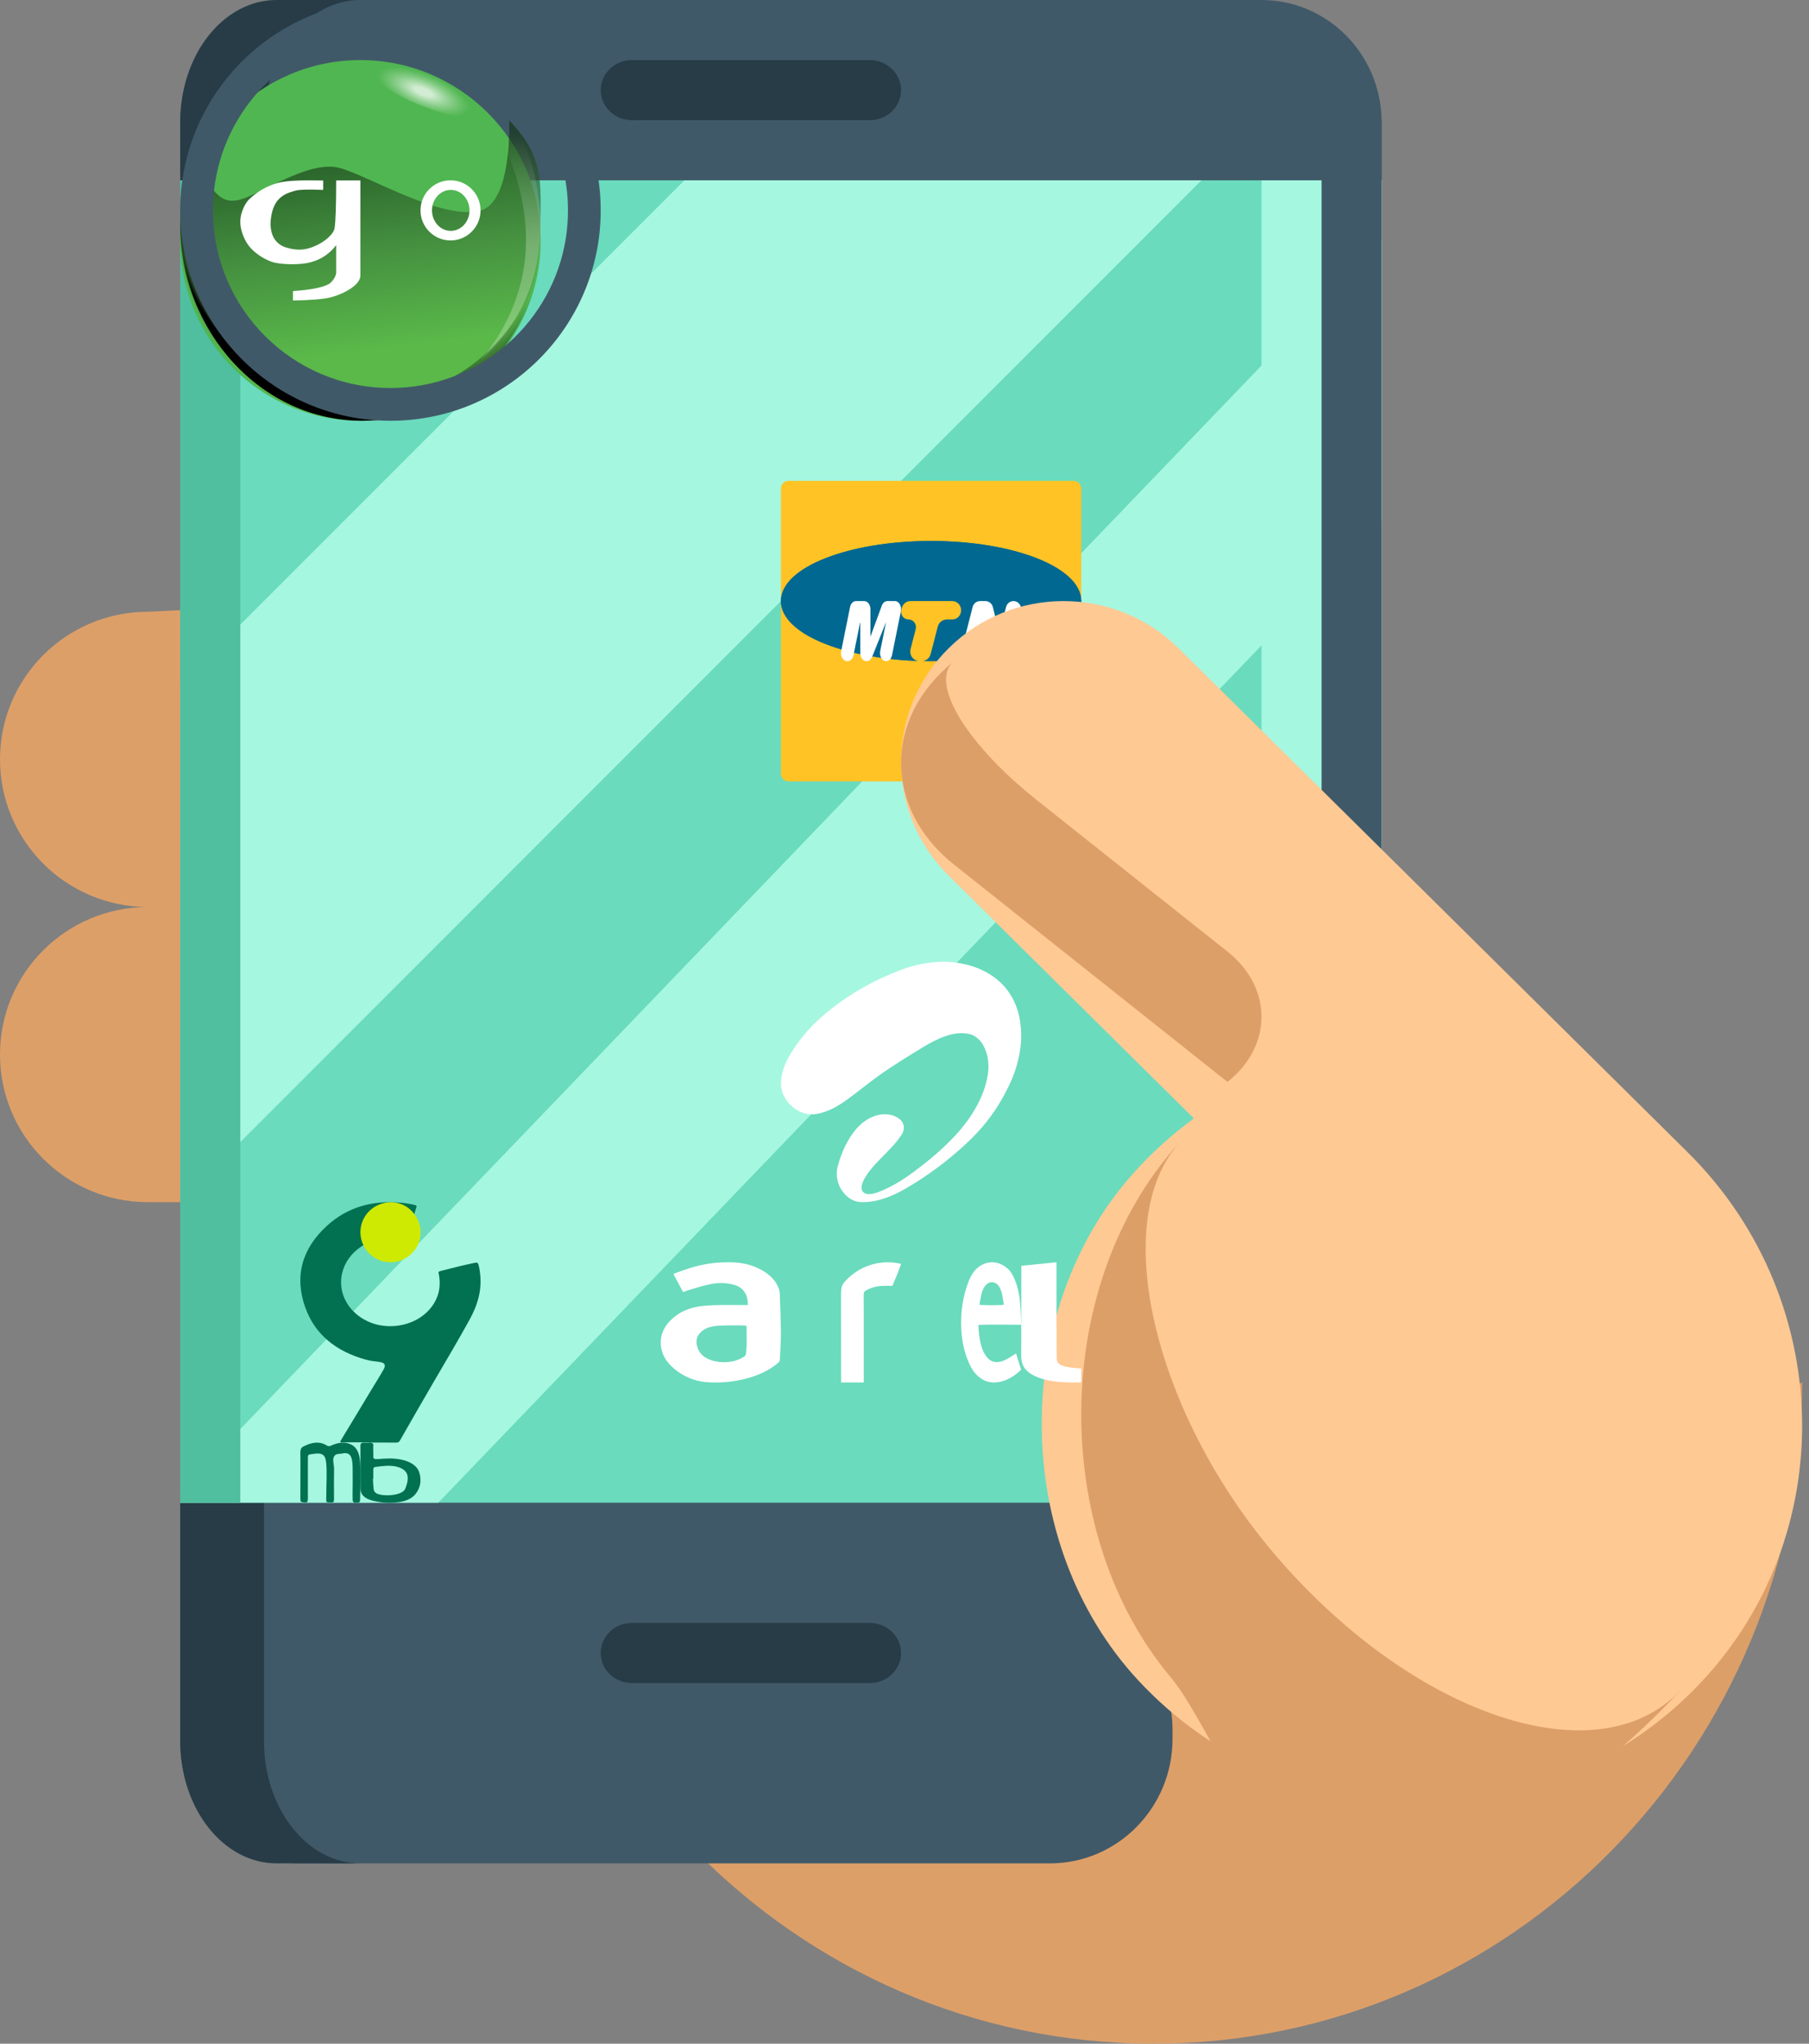 <svg width="31" height="35" viewBox="0 0 31 35" fill="none" xmlns="http://www.w3.org/2000/svg">
<rect x="0" y="0" width="31" height="35" fill="#808080" stroke="none"/>
<path d="M2.535 10.477C1.135 10.477 0 11.609 0 13.005C0 14.401 1.135 15.533 2.535 15.533C1.135 15.533 0 16.664 0 18.061C0 19.456 1.135 20.588 2.535 20.588H6.176V10.294L2.535 10.477Z" fill="#DD9F68"/>
<path d="M11.323 31.044C11.509 31.265 11.703 31.478 11.904 31.684C13.916 33.733 16.695 35 19.766 35C25.906 35 30.882 29.93 30.882 23.677" fill="#DD9F68"/>
<path d="M23.676 2.093V27.46H19.155C19.303 27.77 19.478 28.067 19.677 28.347C19.942 28.719 20.093 29.161 20.093 29.621V29.78C20.093 30.957 19.152 31.912 17.991 31.912H5.151C4.012 31.912 3.088 30.975 3.088 29.82V2.093C3.088 0.937 4.012 0 5.151 0H21.615C22.753 0 23.676 0.937 23.676 2.093Z" fill="#405968"/>
<path d="M6.176 31.912H4.74C3.828 31.912 3.088 30.975 3.088 29.82V2.093C3.088 0.937 3.828 0 4.74 0H6.176C5.264 0 4.524 0.937 4.524 2.093V29.82C4.524 30.975 5.264 31.912 6.176 31.912Z" fill="#273C47"/>
<path d="M3.088 3.088H23.676V25.735H3.088V3.088Z" fill="#6ADBBD"/>
<path d="M20.588 3.088L3.088 20.588V11.727L11.728 3.088H20.588Z" fill="#A6F7E0"/>
<path d="M23.676 4.118V8.911L7.511 25.735H3.088V25.546L23.676 4.118Z" fill="#A6F7E0"/>
<path d="M3.088 3.088H4.118V25.735H3.088V3.088Z" fill="#4FBF9F"/>
<path d="M18.399 8.235H13.512C13.441 8.235 13.382 8.294 13.382 8.365V13.252C13.382 13.324 13.441 13.382 13.512 13.382H18.399C18.471 13.382 18.529 13.324 18.529 13.252V8.365C18.529 8.294 18.471 8.235 18.399 8.235Z" fill="#FFC325"/>
<path d="M13.382 10.294C13.382 9.726 14.534 9.265 15.956 9.265C17.377 9.265 18.529 9.726 18.529 10.294C18.529 10.863 17.377 11.323 15.956 11.323C14.534 11.323 13.382 10.863 13.382 10.294Z" fill="#006891"/>
<path fill-rule="evenodd" clip-rule="evenodd" d="M13.659 9.945C13.536 10.058 13.475 10.176 13.475 10.294C13.475 10.413 13.536 10.53 13.659 10.643C13.781 10.755 13.96 10.859 14.186 10.946C14.636 11.122 15.262 11.231 15.956 11.231C16.649 11.231 17.275 11.122 17.726 10.946C17.952 10.859 18.131 10.755 18.253 10.643C18.375 10.531 18.437 10.413 18.437 10.294C18.437 10.176 18.375 10.058 18.253 9.945C18.131 9.833 17.952 9.73 17.726 9.642C17.275 9.466 16.649 9.357 15.956 9.357C15.262 9.357 14.636 9.466 14.186 9.642C13.96 9.73 13.781 9.833 13.659 9.945ZM14.152 9.556C14.616 9.375 15.254 9.265 15.956 9.265C16.658 9.265 17.296 9.375 17.76 9.556C17.991 9.646 18.182 9.755 18.316 9.878C18.45 10 18.529 10.141 18.529 10.294C18.529 10.447 18.45 10.588 18.316 10.711C18.182 10.834 17.991 10.942 17.76 11.032C17.296 11.213 16.658 11.323 15.956 11.323C15.254 11.323 14.616 11.213 14.152 11.032C13.92 10.942 13.729 10.834 13.596 10.711C13.462 10.588 13.382 10.447 13.382 10.294C13.382 10.141 13.462 10 13.596 9.877C13.729 9.755 13.92 9.646 14.152 9.556Z" fill="#006891"/>
<path fill-rule="evenodd" clip-rule="evenodd" d="M14.516 11.323C14.448 11.323 14.398 11.237 14.415 11.149L14.567 10.397C14.579 10.336 14.621 10.294 14.668 10.294H14.811C14.869 10.294 14.916 10.356 14.916 10.433V10.898C14.916 10.899 14.916 10.899 14.917 10.899C14.917 10.899 14.918 10.899 14.918 10.899L15.111 10.372C15.129 10.324 15.165 10.294 15.205 10.294H15.337C15.405 10.294 15.455 10.38 15.438 10.468L15.286 11.221C15.274 11.281 15.232 11.323 15.185 11.323C15.117 11.323 15.066 11.237 15.084 11.149L15.182 10.665C15.182 10.664 15.181 10.663 15.181 10.663C15.18 10.663 15.18 10.664 15.18 10.664L14.945 11.25C14.927 11.295 14.892 11.323 14.853 11.323H14.847C14.789 11.323 14.742 11.261 14.742 11.185V10.666C14.742 10.664 14.741 10.663 14.74 10.663C14.739 10.663 14.739 10.664 14.738 10.665L14.626 11.221C14.614 11.281 14.573 11.323 14.526 11.323H14.516Z" fill="white"/>
<path fill-rule="evenodd" clip-rule="evenodd" d="M15.759 11.323C15.654 11.323 15.577 11.22 15.604 11.115L15.692 10.775C15.714 10.691 15.653 10.609 15.569 10.609C15.485 10.609 15.424 10.527 15.446 10.443L15.454 10.411C15.472 10.342 15.532 10.294 15.601 10.294H16.318C16.418 10.294 16.491 10.392 16.465 10.492C16.447 10.561 16.387 10.609 16.318 10.609H16.225C16.152 10.609 16.089 10.659 16.07 10.732L15.948 11.201C15.93 11.273 15.866 11.323 15.794 11.323L15.759 11.323Z" fill="#FFC325"/>
<path fill-rule="evenodd" clip-rule="evenodd" d="M16.603 11.323C16.517 11.323 16.453 11.237 16.475 11.149L16.667 10.397C16.682 10.336 16.735 10.294 16.794 10.294H16.887C16.947 10.294 17 10.337 17.015 10.398L17.123 10.844C17.123 10.844 17.124 10.845 17.124 10.845C17.125 10.845 17.126 10.844 17.126 10.844L17.24 10.397C17.255 10.336 17.308 10.294 17.368 10.294C17.454 10.294 17.518 10.38 17.496 10.468L17.304 11.221C17.288 11.281 17.236 11.323 17.177 11.323H17.097C17.037 11.323 16.985 11.282 16.969 11.221L16.851 10.763C16.851 10.762 16.85 10.761 16.849 10.761C16.849 10.761 16.848 10.762 16.848 10.763L16.731 11.221C16.715 11.281 16.663 11.323 16.603 11.323Z" fill="white"/>
<path d="M21.618 3.088H23.677V25.735H21.618V3.088Z" fill="#A6F7E0"/>
<path d="M22.647 2.059H23.676V25.735H22.647V2.059Z" fill="#405968"/>
<path d="M16.257 11.101C15.169 12.177 15.169 13.921 16.257 14.997L20.459 19.154C20.09 19.423 19.742 19.735 19.424 20.09C17.295 22.467 17.333 26.438 19.505 28.777C22.027 31.492 26.285 31.581 28.921 29.043C30.235 27.778 30.884 26.097 30.882 24.411C30.88 22.718 30.221 21.02 28.919 19.732L20.195 11.101C19.107 10.025 17.344 10.025 16.257 11.101Z" fill="#FFC994"/>
<path d="M21.035 18.529L16.351 14.809C15.744 14.328 15.441 13.697 15.441 13.066C15.441 12.436 15.744 11.805 16.351 11.323C16.256 11.398 16.212 11.505 16.212 11.638C16.212 12.122 16.805 12.938 17.756 13.693L21.035 16.297C21.812 16.913 21.812 17.913 21.035 18.529Z" fill="#DD9F68"/>
<path d="M28.823 28.919C28.802 28.944 28.779 28.967 28.757 28.992C26.93 30.938 24.26 32.656 22.057 31.58C21.322 31.221 20.64 29.413 20.057 28.719C18.05 26.327 18.015 22.267 19.982 19.836C20.059 19.741 20.138 19.648 20.22 19.559C20.177 19.607 20.136 19.657 20.097 19.711C19.034 21.151 19.863 24.343 21.908 26.693C24.282 29.422 27.384 30.423 28.782 28.964C28.795 28.949 28.809 28.934 28.823 28.919Z" fill="#DD9F68"/>
<path d="M14.905 28.824H10.83C10.534 28.824 10.294 28.593 10.294 28.309C10.294 28.025 10.534 27.794 10.83 27.794H14.905C15.201 27.794 15.441 28.025 15.441 28.309C15.441 28.593 15.201 28.824 14.905 28.824Z" fill="#273C47"/>
<path d="M14.905 2.059H10.83C10.534 2.059 10.294 1.828 10.294 1.544C10.294 1.26 10.534 1.029 10.83 1.029H14.905C15.201 1.029 15.441 1.26 15.441 1.544C15.441 1.828 15.201 2.059 14.905 2.059Z" fill="#273C47"/>
<path d="M6.333 24.701C6.179 24.701 6.025 24.701 5.871 24.701C5.823 24.701 5.821 24.7 5.845 24.661C6.006 24.394 6.169 24.127 6.329 23.859C6.411 23.721 6.499 23.587 6.577 23.446C6.616 23.375 6.59 23.335 6.502 23.325C6.422 23.316 6.342 23.305 6.265 23.284C5.763 23.145 5.397 22.857 5.231 22.391C5.041 21.858 5.174 21.38 5.609 20.987C5.955 20.674 6.379 20.556 6.855 20.596C6.942 20.603 7.028 20.617 7.112 20.638C7.138 20.644 7.142 20.655 7.135 20.677C7.08 20.851 7.025 21.026 6.973 21.201C6.963 21.234 6.948 21.239 6.917 21.231C6.808 21.201 6.697 21.197 6.584 21.208C6.198 21.248 5.856 21.544 5.845 21.944C5.836 22.252 6.047 22.538 6.366 22.656C6.707 22.782 7.121 22.691 7.353 22.433C7.506 22.263 7.56 22.064 7.524 21.844C7.512 21.774 7.497 21.781 7.585 21.758C7.77 21.709 7.957 21.664 8.144 21.625C8.176 21.618 8.191 21.627 8.198 21.654C8.212 21.698 8.218 21.744 8.224 21.79C8.266 22.081 8.187 22.348 8.045 22.604C7.854 22.949 7.655 23.287 7.455 23.627C7.253 23.971 7.055 24.319 6.856 24.666C6.841 24.694 6.824 24.706 6.788 24.706C6.635 24.704 6.483 24.705 6.33 24.705C6.333 24.703 6.333 24.702 6.333 24.701Z" fill="#017151"/>
<path d="M7.206 21.103C7.217 21.362 6.998 21.584 6.763 21.613C6.524 21.643 6.318 21.517 6.226 21.322C6.099 21.053 6.224 20.739 6.5 20.628C6.802 20.506 7.12 20.677 7.198 21.002C7.206 21.035 7.206 21.069 7.206 21.103Z" fill="#CEEA02"/>
<path d="M5.148 25.264C5.148 25.137 5.15 25.01 5.147 24.883C5.146 24.824 5.161 24.793 5.194 24.775C5.33 24.704 5.467 24.672 5.606 24.758C5.632 24.775 5.656 24.765 5.681 24.754C5.794 24.705 5.907 24.684 6.02 24.74C6.113 24.786 6.162 24.888 6.171 25.043C6.183 25.256 6.172 25.469 6.171 25.681C6.171 25.722 6.159 25.731 6.135 25.733C6.041 25.74 6.041 25.742 6.042 25.596C6.043 25.439 6.046 25.28 6.043 25.124C6.04 24.929 5.991 24.866 5.867 24.892C5.819 24.903 5.76 24.889 5.727 24.939C5.691 24.994 5.726 25.083 5.725 25.157C5.722 25.329 5.723 25.501 5.724 25.675C5.724 25.719 5.712 25.733 5.686 25.731C5.569 25.728 5.593 25.746 5.592 25.591C5.591 25.416 5.606 25.241 5.591 25.067C5.581 24.95 5.554 24.908 5.479 24.895C5.421 24.886 5.363 24.903 5.305 24.909C5.274 24.912 5.276 24.947 5.276 24.981C5.276 25.201 5.276 25.422 5.276 25.643C5.276 25.695 5.278 25.736 5.23 25.731C5.148 25.725 5.148 25.73 5.147 25.641C5.148 25.518 5.148 25.392 5.148 25.264Z" fill="#017151"/>
<path d="M6.397 24.847C6.397 24.878 6.398 24.91 6.397 24.941C6.393 24.981 6.415 24.992 6.474 24.988C6.608 24.977 6.743 24.968 6.875 24.997C7.04 25.032 7.151 25.106 7.186 25.22C7.222 25.343 7.213 25.466 7.125 25.581C7.065 25.659 6.971 25.704 6.845 25.723C6.69 25.745 6.537 25.737 6.39 25.701C6.256 25.668 6.18 25.602 6.178 25.503C6.177 25.254 6.178 25.006 6.177 24.756C6.177 24.722 6.191 24.704 6.248 24.707C6.269 24.708 6.292 24.709 6.314 24.707C6.382 24.701 6.402 24.723 6.397 24.765C6.393 24.791 6.397 24.819 6.397 24.847ZM6.397 25.326C6.395 25.326 6.392 25.326 6.39 25.326C6.393 25.385 6.397 25.444 6.403 25.502C6.407 25.528 6.415 25.553 6.446 25.572C6.552 25.635 6.896 25.619 6.944 25.496C6.973 25.424 6.996 25.353 6.984 25.277C6.971 25.195 6.898 25.139 6.781 25.114C6.665 25.091 6.551 25.108 6.438 25.122C6.4 25.126 6.397 25.149 6.397 25.17C6.397 25.223 6.397 25.274 6.397 25.326Z" fill="#017151"/>
<path d="M6.176 7.206C7.882 7.206 9.265 5.823 9.265 4.118C9.265 2.412 7.882 1.029 6.176 1.029C4.471 1.029 3.088 2.412 3.088 4.118C3.088 5.823 4.471 7.206 6.176 7.206Z" fill="#50B651"/>
<path opacity="0.663" fill-rule="evenodd" clip-rule="evenodd" d="M9.262 3.905C9.262 5.728 7.88 7.206 6.175 7.206C4.471 7.206 3.088 5.728 3.088 3.905C3.088 3.099 3.109 2.979 3.406 2.52C3.406 2.52 3.391 3.039 3.746 3.347C3.968 3.539 4.198 3.401 4.621 3.193C5.078 2.967 5.449 2.822 5.739 2.86C6.175 2.918 7.521 3.782 8.223 3.61C8.784 3.473 8.725 2.059 8.725 2.059C9.338 2.699 9.262 3.131 9.262 3.905Z" fill="url(#paint0_linear)"/>
<path opacity="0.586" fill-rule="evenodd" clip-rule="evenodd" d="M8.235 6.176C9.101 5.118 9.245 3.906 8.667 2.54C8.67 2.543 8.706 2.382 8.774 2.059C9.082 2.543 9.245 3.14 9.265 3.851C9.265 4.772 8.921 5.547 8.235 6.176Z" fill="url(#paint1_linear)"/>
<path opacity="0.744" fill-rule="evenodd" clip-rule="evenodd" d="M7.027 1.729C6.604 1.539 6.118 1.156 6.182 1.076C6.247 0.995 7.085 1.009 7.508 1.199C7.932 1.39 8.292 1.96 8.228 2.041C8.163 2.121 7.45 1.919 7.027 1.729Z" fill="url(#paint2_radial)"/>
<path fill-rule="evenodd" clip-rule="evenodd" d="M7.72 4.118C7.436 4.118 7.206 3.887 7.206 3.603C7.206 3.319 7.436 3.088 7.72 3.088C8.005 3.088 8.235 3.319 8.235 3.603C8.235 3.887 8.005 4.118 7.72 4.118ZM7.724 3.954C7.902 3.954 8.046 3.797 8.046 3.603C8.046 3.409 7.902 3.252 7.724 3.252C7.547 3.252 7.403 3.409 7.403 3.603C7.403 3.797 7.547 3.954 7.724 3.954Z" fill="white"/>
<path fill-rule="evenodd" clip-rule="evenodd" d="M5.761 3.09H6.176V4.721C6.176 4.87 5.921 5.024 5.672 5.091C5.554 5.122 5.337 5.141 5.02 5.147V4.985C5.33 4.964 5.539 4.922 5.647 4.858C5.71 4.805 5.749 4.743 5.761 4.678V4.199C5.65 4.343 5.51 4.439 5.341 4.486C5.166 4.543 4.809 4.534 4.663 4.486C4.518 4.437 4.304 4.31 4.206 4.12C4.179 4.068 4.111 3.926 4.118 3.775C4.125 3.631 4.202 3.479 4.267 3.416C4.378 3.31 4.553 3.176 4.818 3.12C4.948 3.093 5.188 3.083 5.538 3.091V3.252C5.278 3.241 5.115 3.247 5.051 3.268C4.954 3.3 4.735 3.34 4.663 3.631C4.591 3.923 4.665 4.161 4.894 4.236C4.972 4.261 5.111 4.292 5.239 4.265C5.485 4.214 5.717 4.03 5.734 3.906C5.752 3.78 5.761 3.508 5.761 3.09Z" fill="white"/>
<path fill-rule="evenodd" clip-rule="evenodd" d="M9.265 4.515C8.97 6.051 7.714 7.206 6.209 7.206C4.485 7.206 3.088 5.691 3.088 3.823C3.088 2.663 3.627 1.639 4.449 1.029C3.781 1.63 3.356 2.536 3.356 3.55C3.356 5.358 4.709 6.824 6.377 6.824C7.736 6.824 8.885 5.852 9.265 4.515Z" fill="url(#paint3_radial)"/>
<path fill-rule="evenodd" clip-rule="evenodd" d="M6.691 0C4.701 0 3.088 1.613 3.088 3.603C3.088 5.593 4.701 7.206 6.691 7.206C8.681 7.206 10.294 5.593 10.294 3.603C10.294 1.613 8.681 0 6.691 0ZM6.691 6.645C5.011 6.645 3.649 5.283 3.649 3.603C3.649 2.559 4.174 1.638 4.975 1.09C5.481 0.744 6.079 0.56 6.691 0.561C8.371 0.561 9.733 1.923 9.733 3.603C9.733 3.812 9.712 4.02 9.67 4.225C9.383 5.607 8.158 6.645 6.691 6.645V6.645Z" fill="#405968"/>
<path d="M16.167 16.471C16.418 16.474 16.657 16.523 16.88 16.639C17.077 16.743 17.237 16.887 17.347 17.087C17.418 17.218 17.465 17.363 17.484 17.512C17.525 17.798 17.484 18.075 17.392 18.346C17.338 18.505 17.263 18.654 17.182 18.8C17.017 19.098 16.805 19.356 16.558 19.585C16.242 19.879 15.895 20.137 15.524 20.353C15.38 20.436 15.231 20.506 15.07 20.549C14.972 20.576 14.871 20.589 14.769 20.588C14.635 20.585 14.53 20.523 14.449 20.417C14.373 20.322 14.335 20.203 14.34 20.08C14.341 20.046 14.345 20.013 14.354 19.98C14.402 19.803 14.468 19.633 14.567 19.479C14.642 19.36 14.732 19.256 14.849 19.181C14.98 19.097 15.122 19.061 15.275 19.096C15.323 19.108 15.368 19.129 15.408 19.159C15.509 19.233 15.504 19.35 15.455 19.424C15.414 19.489 15.367 19.55 15.316 19.607C15.23 19.702 15.138 19.793 15.049 19.885C14.97 19.967 14.895 20.052 14.835 20.15C14.804 20.201 14.775 20.252 14.766 20.313C14.755 20.39 14.794 20.442 14.869 20.449C14.908 20.452 14.947 20.448 14.984 20.437C15.1 20.404 15.207 20.351 15.312 20.294C15.474 20.206 15.623 20.099 15.769 19.985C15.946 19.848 16.118 19.704 16.276 19.544C16.457 19.363 16.618 19.165 16.741 18.937C16.831 18.771 16.897 18.595 16.927 18.407C16.953 18.241 16.938 18.079 16.863 17.927C16.827 17.852 16.771 17.789 16.701 17.745C16.668 17.725 16.633 17.712 16.596 17.705C16.46 17.68 16.329 17.701 16.201 17.745C16.067 17.791 15.942 17.858 15.822 17.931C15.559 18.091 15.296 18.251 15.046 18.431C14.921 18.521 14.8 18.617 14.677 18.711C14.566 18.795 14.456 18.881 14.334 18.95C14.236 19.008 14.129 19.049 14.019 19.073C13.881 19.102 13.755 19.075 13.639 18.999C13.518 18.919 13.433 18.81 13.396 18.666C13.373 18.575 13.382 18.484 13.402 18.394C13.432 18.262 13.489 18.142 13.559 18.029C13.733 17.748 13.952 17.511 14.207 17.307C14.584 17.006 14.999 16.774 15.448 16.607C15.678 16.52 15.921 16.474 16.167 16.471Z" fill="white"/>
<path d="M12.816 22.35C12.814 22.25 12.799 22.161 12.723 22.083C12.687 22.046 12.636 22.018 12.578 22.003C12.428 21.962 12.276 21.967 12.127 22.002C12.008 22.03 11.893 22.068 11.777 22.102C11.754 22.109 11.733 22.117 11.705 22.127C11.65 22.023 11.596 21.922 11.539 21.816C11.621 21.787 11.698 21.757 11.778 21.731C11.961 21.671 12.151 21.63 12.351 21.621C12.551 21.611 12.748 21.619 12.93 21.693C13.136 21.776 13.284 21.897 13.346 22.071C13.355 22.094 13.361 22.118 13.362 22.142C13.37 22.368 13.381 22.595 13.382 22.822C13.383 22.977 13.37 23.132 13.364 23.287C13.363 23.308 13.351 23.329 13.331 23.344C13.189 23.463 13.015 23.546 12.818 23.601C12.607 23.66 12.382 23.685 12.157 23.674C11.95 23.665 11.771 23.6 11.62 23.493C11.469 23.385 11.363 23.255 11.333 23.096C11.293 22.878 11.375 22.689 11.581 22.534C11.713 22.434 11.875 22.382 12.058 22.364C12.261 22.344 12.464 22.349 12.667 22.35L12.816 22.35ZM12.789 22.704C12.777 22.702 12.765 22.701 12.753 22.7C12.684 22.699 12.614 22.697 12.544 22.698C12.461 22.699 12.378 22.699 12.295 22.705C12.209 22.712 12.126 22.731 12.06 22.774C11.95 22.847 11.917 22.941 11.944 23.048C11.977 23.18 12.074 23.272 12.246 23.311C12.335 23.331 12.428 23.334 12.519 23.32C12.603 23.308 12.682 23.279 12.747 23.236C12.758 23.23 12.767 23.222 12.773 23.212C12.78 23.203 12.783 23.193 12.784 23.182C12.787 23.136 12.794 23.09 12.795 23.043C12.796 22.937 12.794 22.831 12.793 22.725C12.792 22.718 12.791 22.711 12.789 22.704Z" fill="white"/>
<path d="M17.5 22.688C17.253 22.688 17.012 22.68 16.767 22.69C16.768 22.717 16.769 22.742 16.77 22.766C16.777 22.866 16.791 22.964 16.818 23.056C16.839 23.131 16.873 23.196 16.915 23.247C16.981 23.324 17.057 23.337 17.137 23.321C17.203 23.308 17.264 23.271 17.325 23.234C17.354 23.217 17.381 23.198 17.412 23.179C17.44 23.272 17.468 23.363 17.498 23.456C17.492 23.462 17.487 23.469 17.482 23.474C17.362 23.583 17.234 23.654 17.095 23.672C16.969 23.689 16.849 23.657 16.739 23.549C16.665 23.476 16.613 23.372 16.57 23.257C16.516 23.112 16.484 22.952 16.475 22.786C16.456 22.484 16.498 22.203 16.599 21.943C16.67 21.762 16.776 21.664 16.908 21.63C17.029 21.597 17.154 21.629 17.262 21.721C17.323 21.771 17.365 21.851 17.4 21.94C17.446 22.058 17.47 22.187 17.482 22.322C17.491 22.43 17.494 22.54 17.5 22.649C17.5 22.66 17.5 22.672 17.5 22.688ZM17.201 22.345C17.187 22.244 17.177 22.141 17.134 22.055C17.113 22.012 17.082 21.983 17.049 21.97C16.958 21.933 16.867 21.997 16.828 22.129C16.814 22.176 16.806 22.227 16.796 22.276C16.792 22.299 16.789 22.322 16.785 22.345C16.809 22.355 17.176 22.355 17.201 22.345L17.201 22.345Z" fill="white"/>
<path d="M17.502 21.678L18.105 21.617V21.665C18.105 22.116 18.106 22.567 18.106 23.017C18.106 23.1 18.108 23.182 18.109 23.265C18.11 23.346 18.161 23.388 18.297 23.412C18.343 23.419 18.389 23.425 18.436 23.429C18.465 23.432 18.494 23.434 18.529 23.436V23.672C18.526 23.673 18.522 23.674 18.518 23.675C18.347 23.679 18.176 23.677 18.009 23.649C17.909 23.632 17.814 23.604 17.733 23.566C17.581 23.494 17.52 23.399 17.504 23.291C17.499 23.26 17.5 23.228 17.5 23.196C17.5 22.703 17.501 22.21 17.502 21.717V21.678Z" fill="white"/>
<path d="M14.802 23.676H14.415C14.415 23.658 14.414 23.641 14.414 23.624C14.414 23.357 14.413 23.089 14.413 22.822C14.413 22.608 14.412 22.395 14.412 22.181C14.412 22.142 14.414 22.104 14.419 22.065C14.425 22.021 14.445 21.985 14.473 21.954C14.624 21.784 14.806 21.682 15.014 21.638C15.144 21.611 15.277 21.611 15.408 21.638C15.415 21.639 15.421 21.641 15.428 21.643C15.431 21.644 15.435 21.646 15.441 21.648C15.397 21.777 15.344 21.9 15.293 22.021C15.233 22.021 15.176 22.019 15.119 22.022C15.021 22.025 14.924 22.053 14.836 22.103C14.811 22.117 14.801 22.135 14.801 22.168C14.802 22.654 14.803 23.141 14.802 23.628L14.802 23.676Z" fill="white"/>
<defs>
<linearGradient id="paint0_linear" x1="6.056" y1="2.51" x2="6.507" y2="6.323" gradientUnits="userSpaceOnUse">
<stop stop-color="#123214"/>
<stop offset="0.46" stop-color="#3E7C37"/>
<stop offset="0.91" stop-color="#5FBB46"/>
</linearGradient>
<linearGradient id="paint1_linear" x1="8.888" y1="2.342" x2="8.888" y2="5.254" gradientUnits="userSpaceOnUse">
<stop stop-color="white" stop-opacity="0"/>
<stop offset="0.64" stop-color="white" stop-opacity="0.43"/>
<stop offset="1" stop-color="white" stop-opacity="0.42"/>
</linearGradient>
<radialGradient id="paint2_radial" cx="0" cy="0" r="1" gradientUnits="userSpaceOnUse" gradientTransform="translate(7.257 1.571) rotate(22.263) scale(1.153 0.419)">
<stop offset="0.13" stop-color="white"/>
<stop offset="0.29" stop-color="white" stop-opacity="0.69"/>
<stop offset="0.45" stop-color="white" stop-opacity="0.4"/>
<stop offset="0.59" stop-color="white" stop-opacity="0.18"/>
<stop offset="0.69" stop-color="white" stop-opacity="0.05"/>
<stop offset="0.74" stop-color="white" stop-opacity="0"/>
</radialGradient>
<radialGradient id="paint3_radial" cx="0" cy="0" r="1" gradientUnits="userSpaceOnUse" gradientTransform="translate(6.744 3.044) rotate(42.125) scale(3.633 4.005)">
<stop offset="0.86" stop-opacity="0"/>
<stop offset="0.98" stop-opacity="0.47"/>
<stop offset="1"/>
</radialGradient>
</defs>
</svg>
